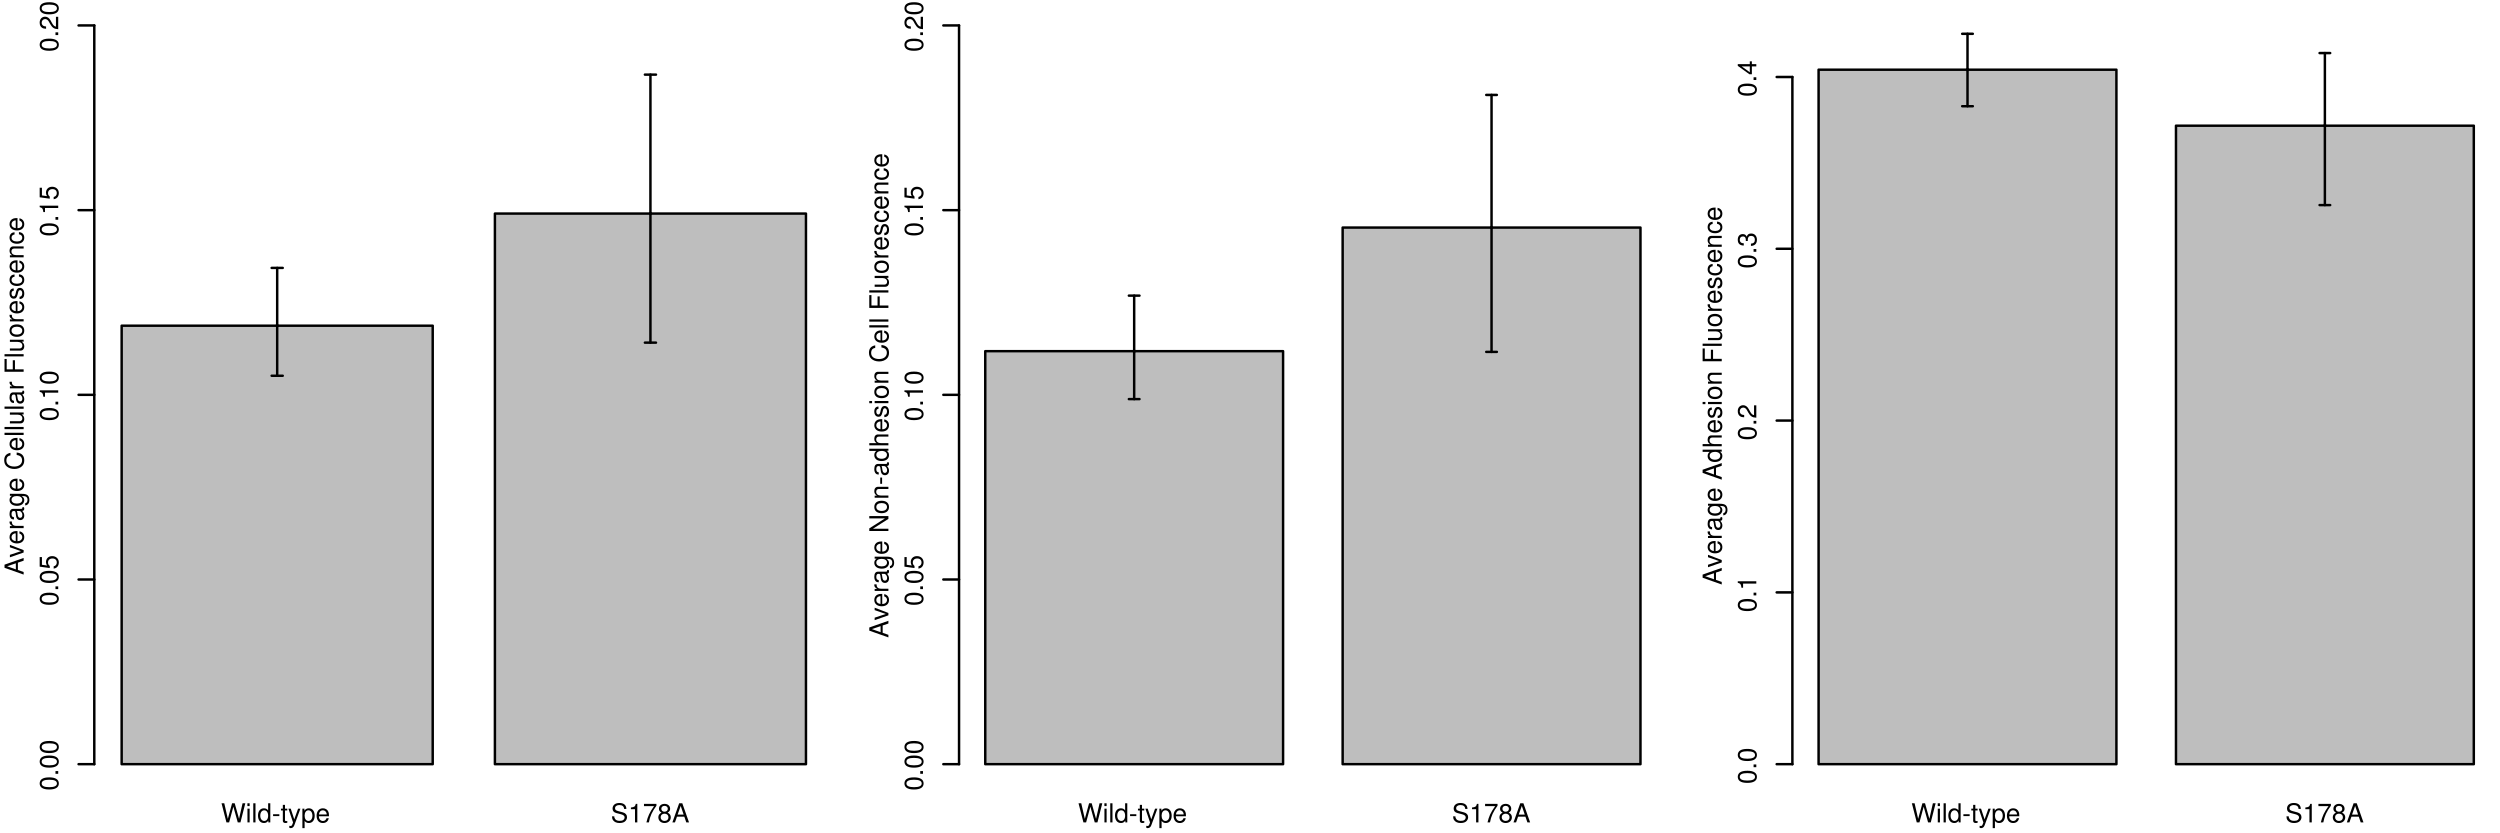 <?xml version="1.0" encoding="UTF-8"?>
<svg xmlns="http://www.w3.org/2000/svg" xmlns:xlink="http://www.w3.org/1999/xlink" width="756pt" height="252pt" viewBox="0 0 756 252" version="1.1">
<defs>
<g>
<symbol overflow="visible" id="glyph0-0">
<path style="stroke:none;" d=""/>
</symbol>
<symbol overflow="visible" id="glyph0-1">
<path style="stroke:none;" d="M 5.891 0 L 7.359 -5.781 L 6.531 -5.781 L 5.469 -1.078 L 4.156 -5.781 L 3.359 -5.781 L 2.078 -1.078 L 1 -5.781 L 0.172 -5.781 L 1.656 0 L 2.469 0 L 3.75 -4.75 L 5.078 0 L 5.891 0 Z M 5.891 0 "/>
</symbol>
<symbol overflow="visible" id="glyph0-2">
<path style="stroke:none;" d="M 1.188 -4.156 L 0.531 -4.156 L 0.531 0 L 1.188 0 L 1.188 -4.156 Z M 1.188 -5.781 L 0.516 -5.781 L 0.516 -4.938 L 1.188 -4.938 L 1.188 -5.781 Z M 1.188 -5.781 "/>
</symbol>
<symbol overflow="visible" id="glyph0-3">
<path style="stroke:none;" d="M 1.203 -5.781 L 0.531 -5.781 L 0.531 0 L 1.203 0 L 1.203 -5.781 Z M 1.203 -5.781 "/>
</symbol>
<symbol overflow="visible" id="glyph0-4">
<path style="stroke:none;" d="M 3.922 -5.781 L 3.266 -5.781 L 3.266 -3.625 C 2.984 -4.047 2.547 -4.266 1.984 -4.266 C 0.906 -4.266 0.203 -3.406 0.203 -2.078 C 0.203 -0.688 0.891 0.188 2.016 0.188 C 2.578 0.188 2.984 -0.031 3.328 -0.547 L 3.328 0 L 3.922 0 L 3.922 -5.781 Z M 2.094 -3.656 C 2.812 -3.656 3.266 -3.016 3.266 -2.031 C 3.266 -1.062 2.797 -0.438 2.109 -0.438 C 1.375 -0.438 0.891 -1.078 0.891 -2.047 C 0.891 -3.016 1.375 -3.656 2.094 -3.656 Z M 2.094 -3.656 "/>
</symbol>
<symbol overflow="visible" id="glyph0-5">
<path style="stroke:none;" d="M 2.25 -2.469 L 0.359 -2.469 L 0.359 -1.906 L 2.25 -1.906 L 2.25 -2.469 Z M 2.25 -2.469 "/>
</symbol>
<symbol overflow="visible" id="glyph0-6">
<path style="stroke:none;" d="M 2.016 -4.156 L 1.328 -4.156 L 1.328 -5.297 L 0.672 -5.297 L 0.672 -4.156 L 0.109 -4.156 L 0.109 -3.609 L 0.672 -3.609 L 0.672 -0.469 C 0.672 -0.062 0.953 0.188 1.469 0.188 C 1.625 0.188 1.797 0.172 2.016 0.125 L 2.016 -0.422 C 1.922 -0.406 1.828 -0.391 1.688 -0.391 C 1.406 -0.391 1.328 -0.469 1.328 -0.766 L 1.328 -3.609 L 2.016 -3.609 L 2.016 -4.156 Z M 2.016 -4.156 "/>
</symbol>
<symbol overflow="visible" id="glyph0-7">
<path style="stroke:none;" d="M 3.078 -4.156 L 1.922 -0.922 L 0.859 -4.156 L 0.156 -4.156 L 1.562 0.016 L 1.312 0.672 C 1.203 0.969 1.047 1.078 0.781 1.078 C 0.688 1.078 0.578 1.062 0.422 1.031 L 0.422 1.625 C 0.562 1.688 0.703 1.734 0.875 1.734 C 1.078 1.734 1.312 1.656 1.484 1.531 C 1.688 1.375 1.812 1.203 1.938 0.875 L 3.781 -4.156 L 3.078 -4.156 Z M 3.078 -4.156 "/>
</symbol>
<symbol overflow="visible" id="glyph0-8">
<path style="stroke:none;" d="M 0.422 1.734 L 1.094 1.734 L 1.094 -0.438 C 1.438 -0.016 1.828 0.188 2.375 0.188 C 3.438 0.188 4.141 -0.688 4.141 -2 C 4.141 -3.406 3.469 -4.266 2.359 -4.266 C 1.797 -4.266 1.344 -4.016 1.031 -3.531 L 1.031 -4.156 L 0.422 -4.156 L 0.422 1.734 Z M 2.25 -3.656 C 2.984 -3.656 3.453 -3.016 3.453 -2.016 C 3.453 -1.078 2.969 -0.438 2.25 -0.438 C 1.547 -0.438 1.094 -1.062 1.094 -2.047 C 1.094 -3.016 1.547 -3.656 2.25 -3.656 Z M 2.25 -3.656 "/>
</symbol>
<symbol overflow="visible" id="glyph0-9">
<path style="stroke:none;" d="M 4.062 -1.859 C 4.062 -2.484 4.016 -2.875 3.891 -3.172 C 3.625 -3.859 3 -4.266 2.219 -4.266 C 1.062 -4.266 0.312 -3.375 0.312 -2.016 C 0.312 -0.656 1.031 0.188 2.203 0.188 C 3.156 0.188 3.812 -0.359 3.984 -1.266 L 3.312 -1.266 C 3.125 -0.719 2.75 -0.422 2.219 -0.422 C 1.812 -0.422 1.453 -0.625 1.234 -0.969 C 1.062 -1.203 1.016 -1.438 1 -1.859 L 4.062 -1.859 Z M 1.016 -2.391 C 1.078 -3.156 1.547 -3.656 2.203 -3.656 C 2.859 -3.656 3.359 -3.125 3.359 -2.438 C 3.359 -2.422 3.359 -2.406 3.344 -2.391 L 1.016 -2.391 Z M 1.016 -2.391 "/>
</symbol>
<symbol overflow="visible" id="glyph0-10">
<path style="stroke:none;" d="M 4.719 -4.078 C 4.719 -5.219 3.938 -5.875 2.609 -5.875 C 1.344 -5.875 0.547 -5.219 0.547 -4.172 C 0.547 -3.469 0.922 -3.031 1.688 -2.828 L 3.125 -2.453 C 3.844 -2.25 4.188 -1.969 4.188 -1.516 C 4.188 -1.203 4.016 -0.891 3.766 -0.719 C 3.547 -0.547 3.172 -0.469 2.703 -0.469 C 2.078 -0.469 1.656 -0.625 1.375 -0.953 C 1.172 -1.203 1.062 -1.484 1.078 -1.844 L 0.375 -1.844 C 0.391 -1.312 0.484 -0.953 0.719 -0.641 C 1.109 -0.109 1.781 0.188 2.656 0.188 C 3.344 0.188 3.906 0.031 4.281 -0.266 C 4.672 -0.578 4.922 -1.078 4.922 -1.578 C 4.922 -2.297 4.469 -2.812 3.688 -3.031 L 2.234 -3.422 C 1.547 -3.609 1.297 -3.828 1.297 -4.281 C 1.297 -4.859 1.812 -5.25 2.578 -5.25 C 3.5 -5.25 4.016 -4.828 4.031 -4.078 L 4.719 -4.078 Z M 4.719 -4.078 "/>
</symbol>
<symbol overflow="visible" id="glyph0-11">
<path style="stroke:none;" d="M 2.047 -4 L 2.047 0 L 2.75 0 L 2.75 -5.609 L 2.297 -5.609 C 2.047 -4.75 1.891 -4.641 0.812 -4.5 L 0.812 -4 L 2.047 -4 Z M 2.047 -4 "/>
</symbol>
<symbol overflow="visible" id="glyph0-12">
<path style="stroke:none;" d="M 4.125 -5.609 L 0.359 -5.609 L 0.359 -4.922 L 3.406 -4.922 C 2.062 -3.016 1.516 -1.844 1.094 0 L 1.844 0 C 2.141 -1.797 2.859 -3.344 4.125 -5.031 L 4.125 -5.609 Z M 4.125 -5.609 "/>
</symbol>
<symbol overflow="visible" id="glyph0-13">
<path style="stroke:none;" d="M 3.094 -2.953 C 3.672 -3.297 3.859 -3.594 3.859 -4.125 C 3.859 -5 3.172 -5.609 2.172 -5.609 C 1.188 -5.609 0.484 -5 0.484 -4.125 C 0.484 -3.594 0.688 -3.312 1.25 -2.953 C 0.609 -2.641 0.297 -2.172 0.297 -1.562 C 0.297 -0.531 1.062 0.188 2.172 0.188 C 3.281 0.188 4.062 -0.531 4.062 -1.547 C 4.062 -2.172 3.75 -2.641 3.094 -2.953 Z M 2.172 -5 C 2.766 -5 3.156 -4.656 3.156 -4.109 C 3.156 -3.578 2.766 -3.234 2.172 -3.234 C 1.594 -3.234 1.203 -3.578 1.203 -4.109 C 1.203 -4.656 1.594 -5 2.172 -5 Z M 2.172 -2.641 C 2.875 -2.641 3.344 -2.203 3.344 -1.547 C 3.344 -0.875 2.875 -0.438 2.156 -0.438 C 1.484 -0.438 1 -0.891 1 -1.547 C 1 -2.203 1.484 -2.641 2.172 -2.641 Z M 2.172 -2.641 "/>
</symbol>
<symbol overflow="visible" id="glyph0-14">
<path style="stroke:none;" d="M 3.75 -1.734 L 4.344 0 L 5.172 0 L 3.141 -5.781 L 2.188 -5.781 L 0.141 0 L 0.922 0 L 1.531 -1.734 L 3.75 -1.734 Z M 3.547 -2.359 L 1.719 -2.359 L 2.656 -4.984 L 3.547 -2.359 Z M 3.547 -2.359 "/>
</symbol>
<symbol overflow="visible" id="glyph1-0">
<path style="stroke:none;" d=""/>
</symbol>
<symbol overflow="visible" id="glyph1-1">
<path style="stroke:none;" d="M -1.734 -3.75 L 0 -4.344 L 0 -5.172 L -5.781 -3.141 L -5.781 -2.188 L 0 -0.141 L 0 -0.922 L -1.734 -1.531 L -1.734 -3.75 Z M -2.359 -3.547 L -2.359 -1.719 L -4.984 -2.656 L -2.359 -3.547 Z M -2.359 -3.547 "/>
</symbol>
<symbol overflow="visible" id="glyph1-2">
<path style="stroke:none;" d="M 0 -2.25 L -4.156 -3.844 L -4.156 -3.109 L -0.781 -1.938 L -4.156 -0.828 L -4.156 -0.078 L 0 -1.531 L 0 -2.25 Z M 0 -2.25 "/>
</symbol>
<symbol overflow="visible" id="glyph1-3">
<path style="stroke:none;" d="M -1.859 -4.062 C -2.484 -4.062 -2.875 -4.016 -3.172 -3.891 C -3.859 -3.625 -4.266 -3 -4.266 -2.219 C -4.266 -1.062 -3.375 -0.312 -2.016 -0.312 C -0.656 -0.312 0.188 -1.031 0.188 -2.203 C 0.188 -3.156 -0.359 -3.812 -1.266 -3.984 L -1.266 -3.312 C -0.719 -3.125 -0.422 -2.75 -0.422 -2.219 C -0.422 -1.812 -0.625 -1.453 -0.969 -1.234 C -1.203 -1.062 -1.438 -1.016 -1.859 -1 L -1.859 -4.062 Z M -2.391 -1.016 C -3.156 -1.078 -3.656 -1.547 -3.656 -2.203 C -3.656 -2.859 -3.125 -3.359 -2.438 -3.359 C -2.422 -3.359 -2.406 -3.359 -2.391 -3.344 L -2.391 -1.016 Z M -2.391 -1.016 "/>
</symbol>
<symbol overflow="visible" id="glyph1-4">
<path style="stroke:none;" d="M -4.156 -0.547 L 0 -0.547 L 0 -1.219 L -2.156 -1.219 C -2.75 -1.219 -3.141 -1.359 -3.359 -1.672 C -3.516 -1.891 -3.562 -2.078 -3.578 -2.547 L -4.25 -2.547 C -4.266 -2.438 -4.266 -2.375 -4.266 -2.297 C -4.266 -1.859 -4.016 -1.531 -3.406 -1.156 L -4.156 -1.156 L -4.156 -0.547 Z M -4.156 -0.547 "/>
</symbol>
<symbol overflow="visible" id="glyph1-5">
<path style="stroke:none;" d="M -0.391 -4.234 C -0.375 -4.172 -0.375 -4.141 -0.375 -4.094 C -0.375 -3.859 -0.484 -3.734 -0.703 -3.734 L -3.141 -3.734 C -3.875 -3.734 -4.266 -3.203 -4.266 -2.172 C -4.266 -1.578 -4.094 -1.078 -3.781 -0.797 C -3.578 -0.609 -3.328 -0.531 -2.922 -0.516 L -2.922 -1.188 C -3.438 -1.234 -3.656 -1.531 -3.656 -2.156 C -3.656 -2.75 -3.438 -3.078 -3.047 -3.078 L -2.875 -3.078 C -2.594 -3.078 -2.469 -2.922 -2.406 -2.391 C -2.297 -1.453 -2.25 -1.312 -2.156 -1.062 C -1.953 -0.578 -1.578 -0.328 -1.047 -0.328 C -0.297 -0.328 0.188 -0.859 0.188 -1.688 C 0.188 -2.219 0 -2.641 -0.422 -3.109 C -0.016 -3.156 0.188 -3.359 0.188 -3.781 C 0.188 -3.922 0.172 -4.031 0.109 -4.234 L -0.391 -4.234 Z M -1.312 -3.078 C -1.078 -3.078 -0.953 -3.016 -0.766 -2.812 C -0.516 -2.547 -0.391 -2.219 -0.391 -1.844 C -0.391 -1.328 -0.641 -1.016 -1.062 -1.016 C -1.5 -1.016 -1.719 -1.312 -1.828 -2.016 C -1.922 -2.719 -1.953 -2.859 -2.047 -3.078 L -1.312 -3.078 Z M -1.312 -3.078 "/>
</symbol>
<symbol overflow="visible" id="glyph1-6">
<path style="stroke:none;" d="M -4.156 -3.266 L -3.547 -3.266 C -4.047 -2.938 -4.266 -2.531 -4.266 -2 C -4.266 -0.938 -3.344 -0.234 -2 -0.234 C -1.328 -0.234 -0.766 -0.406 -0.375 -0.75 C -0.031 -1.062 0.188 -1.5 0.188 -1.938 C 0.188 -2.469 -0.047 -2.828 -0.562 -3.203 L -0.344 -3.203 C 0.219 -3.203 0.547 -3.125 0.781 -2.969 C 1.031 -2.781 1.172 -2.453 1.172 -2.047 C 1.172 -1.75 1.094 -1.469 0.953 -1.297 C 0.828 -1.141 0.719 -1.078 0.469 -1.031 L 0.469 -0.359 C 1.266 -0.438 1.734 -1.047 1.734 -2.016 C 1.734 -2.641 1.531 -3.172 1.203 -3.438 C 0.812 -3.75 0.297 -3.875 -0.688 -3.875 L -4.156 -3.875 L -4.156 -3.266 Z M -3.656 -2.062 C -3.656 -2.781 -3.062 -3.203 -2.016 -3.203 C -1.031 -3.203 -0.422 -2.766 -0.422 -2.078 C -0.422 -1.359 -1.031 -0.922 -2.047 -0.922 C -3.047 -0.922 -3.656 -1.359 -3.656 -2.062 Z M -3.656 -2.062 "/>
</symbol>
<symbol overflow="visible" id="glyph1-7">
<path style="stroke:none;" d=""/>
</symbol>
<symbol overflow="visible" id="glyph1-8">
<path style="stroke:none;" d="M -3.984 -5.25 C -5.25 -5.016 -5.875 -4.281 -5.875 -3.016 C -5.875 -2.234 -5.625 -1.609 -5.156 -1.188 C -4.578 -0.672 -3.75 -0.375 -2.812 -0.375 C -1.875 -0.375 -1.047 -0.672 -0.484 -1.219 C -0.031 -1.656 0.188 -2.234 0.188 -2.984 C 0.188 -4.391 -0.578 -5.188 -2.109 -5.359 L -2.109 -4.609 C -1.719 -4.547 -1.438 -4.453 -1.219 -4.344 C -0.734 -4.109 -0.469 -3.609 -0.469 -3 C -0.469 -1.844 -1.391 -1.109 -2.828 -1.109 C -4.312 -1.109 -5.219 -1.812 -5.219 -2.938 C -5.219 -3.406 -5.078 -3.828 -4.859 -4.078 C -4.656 -4.281 -4.406 -4.406 -3.984 -4.484 L -3.984 -5.25 Z M -3.984 -5.25 "/>
</symbol>
<symbol overflow="visible" id="glyph1-9">
<path style="stroke:none;" d="M -5.781 -1.203 L -5.781 -0.531 L 0 -0.531 L 0 -1.203 L -5.781 -1.203 Z M -5.781 -1.203 "/>
</symbol>
<symbol overflow="visible" id="glyph1-10">
<path style="stroke:none;" d="M 0 -3.812 L -4.156 -3.812 L -4.156 -3.156 L -1.797 -3.156 C -0.953 -3.156 -0.391 -2.719 -0.391 -2.031 C -0.391 -1.5 -0.719 -1.172 -1.219 -1.172 L -4.156 -1.172 L -4.156 -0.516 L -0.953 -0.516 C -0.266 -0.516 0.188 -1.031 0.188 -1.844 C 0.188 -2.453 -0.031 -2.844 -0.578 -3.219 L 0 -3.219 L 0 -3.812 Z M 0 -3.812 "/>
</symbol>
<symbol overflow="visible" id="glyph1-11">
<path style="stroke:none;" d="M -2.625 -1.453 L -2.625 -4.203 L -3.281 -4.203 L -3.281 -1.453 L -5.125 -1.453 L -5.125 -4.594 L -5.781 -4.594 L -5.781 -0.719 L 0 -0.719 L 0 -1.453 L -2.625 -1.453 Z M -2.625 -1.453 "/>
</symbol>
<symbol overflow="visible" id="glyph1-12">
<path style="stroke:none;" d="M -4.266 -2.156 C -4.266 -0.984 -3.438 -0.281 -2.047 -0.281 C -0.656 -0.281 0.188 -0.984 0.188 -2.156 C 0.188 -3.328 -0.656 -4.047 -2.016 -4.047 C -3.453 -4.047 -4.266 -3.344 -4.266 -2.156 Z M -3.656 -2.156 C -3.656 -2.906 -3.047 -3.344 -2.016 -3.344 C -1.047 -3.344 -0.422 -2.891 -0.422 -2.156 C -0.422 -1.422 -1.031 -0.969 -2.047 -0.969 C -3.047 -0.969 -3.656 -1.422 -3.656 -2.156 Z M -3.656 -2.156 "/>
</symbol>
<symbol overflow="visible" id="glyph1-13">
<path style="stroke:none;" d="M -3 -3.469 C -3.812 -3.469 -4.266 -2.922 -4.266 -1.969 C -4.266 -1 -3.766 -0.375 -3 -0.375 C -2.359 -0.375 -2.047 -0.703 -1.812 -1.688 L -1.656 -2.312 C -1.547 -2.766 -1.375 -2.953 -1.078 -2.953 C -0.688 -2.953 -0.422 -2.562 -0.422 -1.984 C -0.422 -1.625 -0.531 -1.328 -0.703 -1.156 C -0.828 -1.047 -0.938 -1 -1.234 -0.969 L -1.234 -0.266 C -0.281 -0.297 0.188 -0.844 0.188 -1.922 C 0.188 -2.969 -0.328 -3.641 -1.141 -3.641 C -1.75 -3.641 -2.094 -3.281 -2.297 -2.469 L -2.438 -1.828 C -2.562 -1.297 -2.734 -1.062 -3.031 -1.062 C -3.422 -1.062 -3.656 -1.406 -3.656 -1.938 C -3.656 -2.469 -3.438 -2.75 -3 -2.766 L -3 -3.469 Z M -3 -3.469 "/>
</symbol>
<symbol overflow="visible" id="glyph1-14">
<path style="stroke:none;" d="M -2.75 -3.734 C -3.156 -3.703 -3.422 -3.609 -3.656 -3.453 C -4.047 -3.172 -4.266 -2.672 -4.266 -2.094 C -4.266 -0.969 -3.375 -0.25 -2 -0.25 C -0.672 -0.25 0.188 -0.953 0.188 -2.078 C 0.188 -3.078 -0.406 -3.703 -1.422 -3.781 L -1.422 -3.109 C -0.766 -3 -0.422 -2.656 -0.422 -2.094 C -0.422 -1.375 -1.016 -0.938 -2 -0.938 C -3.047 -0.938 -3.656 -1.359 -3.656 -2.078 C -3.656 -2.641 -3.328 -2.984 -2.75 -3.062 L -2.75 -3.734 Z M -2.75 -3.734 "/>
</symbol>
<symbol overflow="visible" id="glyph1-15">
<path style="stroke:none;" d="M -4.156 -0.547 L 0 -0.547 L 0 -1.219 L -2.297 -1.219 C -3.141 -1.219 -3.688 -1.656 -3.688 -2.344 C -3.688 -2.875 -3.375 -3.203 -2.875 -3.203 L 0 -3.203 L 0 -3.859 L -3.141 -3.859 C -3.828 -3.859 -4.266 -3.344 -4.266 -2.547 C -4.266 -1.922 -4.031 -1.531 -3.453 -1.172 L -4.156 -1.172 L -4.156 -0.547 Z M -4.156 -0.547 "/>
</symbol>
<symbol overflow="visible" id="glyph1-16">
<path style="stroke:none;" d="M -5.609 -2.172 C -5.609 -1.656 -5.391 -1.188 -5 -0.891 C -4.5 -0.516 -3.75 -0.344 -2.719 -0.344 C -0.828 -0.344 0.188 -0.969 0.188 -2.172 C 0.188 -3.359 -0.828 -4.016 -2.672 -4.016 C -3.766 -4.016 -4.484 -3.844 -5 -3.469 C -5.391 -3.172 -5.609 -2.703 -5.609 -2.172 Z M -5 -2.172 C -5 -2.938 -4.234 -3.297 -2.734 -3.297 C -1.141 -3.297 -0.391 -2.938 -0.391 -2.156 C -0.391 -1.422 -1.172 -1.047 -2.703 -1.047 C -4.25 -1.047 -5 -1.422 -5 -2.172 Z M -5 -2.172 "/>
</symbol>
<symbol overflow="visible" id="glyph1-17">
<path style="stroke:none;" d="M -0.828 -1.516 L -0.828 -0.688 L 0 -0.688 L 0 -1.516 L -0.828 -1.516 Z M -0.828 -1.516 "/>
</symbol>
<symbol overflow="visible" id="glyph1-18">
<path style="stroke:none;" d="M -5.609 -3.766 L -5.609 -0.875 L -2.562 -0.453 L -2.562 -1.094 C -2.953 -1.422 -3.078 -1.688 -3.078 -2.125 C -3.078 -2.875 -2.562 -3.344 -1.734 -3.344 C -0.922 -3.344 -0.438 -2.891 -0.438 -2.125 C -0.438 -1.516 -0.75 -1.141 -1.375 -0.969 L -1.375 -0.281 C -0.922 -0.375 -0.703 -0.453 -0.484 -0.625 C -0.062 -0.938 0.188 -1.5 0.188 -2.141 C 0.188 -3.266 -0.641 -4.062 -1.828 -4.062 C -2.938 -4.062 -3.703 -3.328 -3.703 -2.25 C -3.703 -1.859 -3.594 -1.531 -3.359 -1.219 L -4.922 -1.438 L -4.922 -3.766 L -5.609 -3.766 Z M -5.609 -3.766 "/>
</symbol>
<symbol overflow="visible" id="glyph1-19">
<path style="stroke:none;" d="M -4 -2.047 L 0 -2.047 L 0 -2.75 L -5.609 -2.75 L -5.609 -2.297 C -4.75 -2.047 -4.641 -1.891 -4.5 -0.812 L -4 -0.812 L -4 -2.047 Z M -4 -2.047 "/>
</symbol>
<symbol overflow="visible" id="glyph1-20">
<path style="stroke:none;" d="M -0.688 -4.016 L -0.688 -1.047 C -1.156 -1.125 -1.438 -1.375 -1.844 -2.062 L -2.281 -2.859 C -2.703 -3.641 -3.281 -4.047 -3.969 -4.047 C -4.438 -4.047 -4.875 -3.859 -5.172 -3.531 C -5.469 -3.188 -5.609 -2.781 -5.609 -2.25 C -5.609 -1.531 -5.359 -1 -4.891 -0.703 C -4.594 -0.5 -4.234 -0.406 -3.672 -0.391 L -3.672 -1.094 C -4.047 -1.109 -4.281 -1.172 -4.453 -1.266 C -4.797 -1.438 -5 -1.812 -5 -2.219 C -5 -2.859 -4.562 -3.328 -3.953 -3.328 C -3.516 -3.328 -3.125 -3.078 -2.844 -2.578 L -2.438 -1.844 C -1.766 -0.672 -1.234 -0.328 0 -0.266 L 0 -4.016 L -0.688 -4.016 Z M -0.688 -4.016 "/>
</symbol>
<symbol overflow="visible" id="glyph1-21">
<path style="stroke:none;" d="M -5.781 -5.125 L -5.781 -4.422 L -1.047 -4.422 L -5.781 -1.406 L -5.781 -0.609 L 0 -0.609 L 0 -1.297 L -4.688 -1.297 L 0 -4.281 L 0 -5.125 L -5.781 -5.125 Z M -5.781 -5.125 "/>
</symbol>
<symbol overflow="visible" id="glyph1-22">
<path style="stroke:none;" d="M -2.469 -2.25 L -2.469 -0.359 L -1.906 -0.359 L -1.906 -2.25 L -2.469 -2.25 Z M -2.469 -2.25 "/>
</symbol>
<symbol overflow="visible" id="glyph1-23">
<path style="stroke:none;" d="M -5.781 -3.922 L -5.781 -3.266 L -3.625 -3.266 C -4.047 -2.984 -4.266 -2.547 -4.266 -1.984 C -4.266 -0.906 -3.406 -0.203 -2.078 -0.203 C -0.688 -0.203 0.188 -0.891 0.188 -2.016 C 0.188 -2.578 -0.031 -2.984 -0.547 -3.328 L 0 -3.328 L 0 -3.922 L -5.781 -3.922 Z M -3.656 -2.094 C -3.656 -2.812 -3.016 -3.266 -2.031 -3.266 C -1.062 -3.266 -0.438 -2.797 -0.438 -2.109 C -0.438 -1.375 -1.078 -0.891 -2.047 -0.891 C -3.016 -0.891 -3.656 -1.375 -3.656 -2.094 Z M -3.656 -2.094 "/>
</symbol>
<symbol overflow="visible" id="glyph1-24">
<path style="stroke:none;" d="M -5.781 -0.547 L 0 -0.547 L 0 -1.219 L -2.297 -1.219 C -3.141 -1.219 -3.688 -1.656 -3.688 -2.344 C -3.688 -2.547 -3.625 -2.766 -3.5 -2.922 C -3.359 -3.109 -3.172 -3.188 -2.875 -3.188 L 0 -3.188 L 0 -3.844 L -3.141 -3.844 C -3.828 -3.844 -4.266 -3.344 -4.266 -2.547 C -4.266 -1.953 -4.094 -1.594 -3.578 -1.219 L -5.781 -1.219 L -5.781 -0.547 Z M -5.781 -0.547 "/>
</symbol>
<symbol overflow="visible" id="glyph1-25">
<path style="stroke:none;" d="M -4.156 -1.188 L -4.156 -0.531 L 0 -0.531 L 0 -1.188 L -4.156 -1.188 Z M -5.781 -1.188 L -5.781 -0.516 L -4.938 -0.516 L -4.938 -1.188 L -5.781 -1.188 Z M -5.781 -1.188 "/>
</symbol>
<symbol overflow="visible" id="glyph1-26">
<path style="stroke:none;" d="M -2.578 -1.75 L -2.578 -1.844 L -2.578 -2.125 C -2.578 -2.906 -2.234 -3.297 -1.562 -3.297 C -0.859 -3.297 -0.438 -2.859 -0.438 -2.125 C -0.438 -1.375 -0.812 -1 -1.625 -0.953 L -1.625 -0.25 C -1.188 -0.281 -0.891 -0.359 -0.641 -0.5 C -0.094 -0.781 0.188 -1.344 0.188 -2.109 C 0.188 -3.266 -0.5 -4.016 -1.562 -4.016 C -2.281 -4.016 -2.672 -3.734 -2.906 -3.062 C -3.109 -3.578 -3.516 -3.844 -4.078 -3.844 C -5.031 -3.844 -5.609 -3.203 -5.609 -2.125 C -5.609 -1 -5 -0.391 -3.797 -0.375 L -3.797 -1.062 C -4.141 -1.078 -4.328 -1.109 -4.5 -1.203 C -4.812 -1.359 -5 -1.703 -5 -2.141 C -5 -2.75 -4.641 -3.125 -4.047 -3.125 C -3.656 -3.125 -3.422 -2.984 -3.281 -2.672 C -3.203 -2.484 -3.172 -2.234 -3.172 -1.75 L -2.578 -1.75 Z M -2.578 -1.75 "/>
</symbol>
<symbol overflow="visible" id="glyph1-27">
<path style="stroke:none;" d="M -1.344 -2.594 L 0 -2.594 L 0 -3.281 L -1.344 -3.281 L -1.344 -4.125 L -1.969 -4.125 L -1.969 -3.281 L -5.609 -3.281 L -5.609 -2.766 L -2.078 -0.219 L -1.344 -0.219 L -1.344 -2.594 Z M -1.969 -2.594 L -1.969 -0.828 L -4.422 -2.594 L -1.969 -2.594 Z M -1.969 -2.594 "/>
</symbol>
</g>
<clipPath id="clip1">
  <path d="M 0 0 L 253 0 L 253 253 L 0 253 Z M 0 0 "/>
</clipPath>
<clipPath id="clip2">
  <path d="M 0 0 L 757 0 L 757 253 L 0 253 Z M 0 0 "/>
</clipPath>
<clipPath id="clip3">
  <path d="M 0 0 L 253 0 L 253 253 L 0 253 Z M 0 0 "/>
</clipPath>
<clipPath id="clip4">
  <path d="M 0 0 L 757 0 L 757 253 L 0 253 Z M 0 0 "/>
</clipPath>
<clipPath id="clip5">
  <path d="M 28.512 7.699 L 253 7.699 L 253 232.094 L 28.512 232.094 Z M 28.512 7.699 "/>
</clipPath>
<clipPath id="clip6">
  <path d="M 252 0 L 505 0 L 505 253 L 252 253 Z M 252 0 "/>
</clipPath>
<clipPath id="clip7">
  <path d="M 0 0 L 757 0 L 757 253 L 0 253 Z M 0 0 "/>
</clipPath>
<clipPath id="clip8">
  <path d="M 252 0 L 505 0 L 505 253 L 252 253 Z M 252 0 "/>
</clipPath>
<clipPath id="clip9">
  <path d="M 0 0 L 757 0 L 757 253 L 0 253 Z M 0 0 "/>
</clipPath>
<clipPath id="clip10">
  <path d="M 290.016 7.699 L 505 7.699 L 505 232.094 L 290.016 232.094 Z M 290.016 7.699 "/>
</clipPath>
<clipPath id="clip11">
  <path d="M 504 0 L 757 0 L 757 253 L 504 253 Z M 504 0 "/>
</clipPath>
<clipPath id="clip12">
  <path d="M 0 0 L 757 0 L 757 253 L 0 253 Z M 0 0 "/>
</clipPath>
<clipPath id="clip13">
  <path d="M 504 0 L 757 0 L 757 253 L 504 253 Z M 504 0 "/>
</clipPath>
<clipPath id="clip14">
  <path d="M 0 0 L 757 0 L 757 253 L 0 253 Z M 0 0 "/>
</clipPath>
<clipPath id="clip15">
  <path d="M 542.016 7.699 L 757 7.699 L 757 232.094 L 542.016 232.094 Z M 542.016 7.699 "/>
</clipPath>
</defs>
<g id="surface0">
<rect x="0" y="0" width="756" height="252" style="fill:rgb(100%,100%,100%);fill-opacity:1;stroke:none;"/>
<g clip-path="url(#clip1)" clip-rule="nonzero">
<path style="fill-rule:nonzero;fill:rgb(74.51%,74.51%,74.51%);fill-opacity:1;stroke-width:0.75;stroke-linecap:round;stroke-linejoin:round;stroke:rgb(0%,0%,0%);stroke-opacity:1;stroke-miterlimit:10;" d="M 36.789 231.09 L 130.852 231.09 L 130.852 98.492 L 36.789 98.492 Z M 36.789 231.09 "/>
<path style="fill-rule:nonzero;fill:rgb(74.51%,74.51%,74.51%);fill-opacity:1;stroke-width:0.75;stroke-linecap:round;stroke-linejoin:round;stroke:rgb(0%,0%,0%);stroke-opacity:1;stroke-miterlimit:10;" d="M 149.66 231.09 L 243.723 231.09 L 243.723 64.59 L 149.66 64.59 Z M 149.66 231.09 "/>
</g>
<g clip-path="url(#clip2)" clip-rule="nonzero">
<g style="fill:rgb(0%,0%,0%);fill-opacity:1;">
  <use xlink:href="#glyph0-1" x="66.82" y="248.695"/>
  <use xlink:href="#glyph0-2" x="74.299" y="248.695"/>
  <use xlink:href="#glyph0-3" x="76.058" y="248.695"/>
  <use xlink:href="#glyph0-4" x="77.816" y="248.695"/>
  <use xlink:href="#glyph0-5" x="82.221" y="248.695"/>
  <use xlink:href="#glyph0-6" x="84.858" y="248.695"/>
  <use xlink:href="#glyph0-7" x="87.061" y="248.695"/>
  <use xlink:href="#glyph0-8" x="91.021" y="248.695"/>
  <use xlink:href="#glyph0-9" x="95.426" y="248.695"/>
</g>
<g style="fill:rgb(0%,0%,0%);fill-opacity:1;">
  <use xlink:href="#glyph0-10" x="184.691" y="248.695"/>
  <use xlink:href="#glyph0-11" x="189.976" y="248.695"/>
  <use xlink:href="#glyph0-12" x="194.38" y="248.695"/>
  <use xlink:href="#glyph0-13" x="198.784" y="248.695"/>
  <use xlink:href="#glyph0-14" x="203.188" y="248.695"/>
</g>
</g>
<g clip-path="url(#clip3)" clip-rule="nonzero">
<g style="fill:rgb(0%,0%,0%);fill-opacity:1;">
  <use xlink:href="#glyph1-1" x="7.148" y="173.895"/>
  <use xlink:href="#glyph1-2" x="7.148" y="168.61"/>
  <use xlink:href="#glyph1-3" x="7.148" y="164.649"/>
  <use xlink:href="#glyph1-4" x="7.148" y="160.245"/>
  <use xlink:href="#glyph1-5" x="7.148" y="157.607"/>
  <use xlink:href="#glyph1-6" x="7.148" y="153.203"/>
  <use xlink:href="#glyph1-3" x="7.148" y="148.799"/>
  <use xlink:href="#glyph1-7" x="7.148" y="144.395"/>
  <use xlink:href="#glyph1-8" x="7.148" y="142.192"/>
  <use xlink:href="#glyph1-3" x="7.148" y="136.473"/>
  <use xlink:href="#glyph1-9" x="7.148" y="132.068"/>
  <use xlink:href="#glyph1-9" x="7.148" y="130.31"/>
  <use xlink:href="#glyph1-10" x="7.148" y="128.551"/>
  <use xlink:href="#glyph1-9" x="7.148" y="124.146"/>
  <use xlink:href="#glyph1-5" x="7.148" y="122.388"/>
  <use xlink:href="#glyph1-4" x="7.148" y="117.983"/>
  <use xlink:href="#glyph1-7" x="7.148" y="115.346"/>
  <use xlink:href="#glyph1-11" x="7.148" y="113.144"/>
  <use xlink:href="#glyph1-9" x="7.148" y="108.304"/>
  <use xlink:href="#glyph1-10" x="7.148" y="106.545"/>
  <use xlink:href="#glyph1-12" x="7.148" y="102.141"/>
  <use xlink:href="#glyph1-4" x="7.148" y="97.736"/>
  <use xlink:href="#glyph1-3" x="7.148" y="95.099"/>
  <use xlink:href="#glyph1-13" x="7.148" y="90.694"/>
  <use xlink:href="#glyph1-14" x="7.148" y="86.733"/>
  <use xlink:href="#glyph1-3" x="7.148" y="82.772"/>
  <use xlink:href="#glyph1-15" x="7.148" y="78.368"/>
  <use xlink:href="#glyph1-14" x="7.148" y="73.964"/>
  <use xlink:href="#glyph1-3" x="7.148" y="70.003"/>
</g>
</g>
<g clip-path="url(#clip4)" clip-rule="nonzero">
<path style="fill:none;stroke-width:0.75;stroke-linecap:round;stroke-linejoin:round;stroke:rgb(0%,0%,0%);stroke-opacity:1;stroke-miterlimit:10;" d="M 28.512 231.09 L 28.512 7.699 "/>
<path style="fill:none;stroke-width:0.75;stroke-linecap:round;stroke-linejoin:round;stroke:rgb(0%,0%,0%);stroke-opacity:1;stroke-miterlimit:10;" d="M 28.512 231.09 L 23.762 231.09 "/>
<path style="fill:none;stroke-width:0.75;stroke-linecap:round;stroke-linejoin:round;stroke:rgb(0%,0%,0%);stroke-opacity:1;stroke-miterlimit:10;" d="M 28.512 175.242 L 23.762 175.242 "/>
<path style="fill:none;stroke-width:0.75;stroke-linecap:round;stroke-linejoin:round;stroke:rgb(0%,0%,0%);stroke-opacity:1;stroke-miterlimit:10;" d="M 28.512 119.395 L 23.762 119.395 "/>
<path style="fill:none;stroke-width:0.75;stroke-linecap:round;stroke-linejoin:round;stroke:rgb(0%,0%,0%);stroke-opacity:1;stroke-miterlimit:10;" d="M 28.512 63.547 L 23.762 63.547 "/>
<path style="fill:none;stroke-width:0.75;stroke-linecap:round;stroke-linejoin:round;stroke:rgb(0%,0%,0%);stroke-opacity:1;stroke-miterlimit:10;" d="M 28.512 7.699 L 23.762 7.699 "/>
<g style="fill:rgb(0%,0%,0%);fill-opacity:1;">
  <use xlink:href="#glyph1-16" x="17.605" y="239.09"/>
  <use xlink:href="#glyph1-17" x="17.605" y="234.686"/>
  <use xlink:href="#glyph1-16" x="17.605" y="232.483"/>
  <use xlink:href="#glyph1-16" x="17.605" y="228.079"/>
</g>
<g style="fill:rgb(0%,0%,0%);fill-opacity:1;">
  <use xlink:href="#glyph1-16" x="17.605" y="183.242"/>
  <use xlink:href="#glyph1-17" x="17.605" y="178.838"/>
  <use xlink:href="#glyph1-16" x="17.605" y="176.636"/>
  <use xlink:href="#glyph1-18" x="17.605" y="172.231"/>
</g>
<g style="fill:rgb(0%,0%,0%);fill-opacity:1;">
  <use xlink:href="#glyph1-16" x="17.605" y="127.395"/>
  <use xlink:href="#glyph1-17" x="17.605" y="122.99"/>
  <use xlink:href="#glyph1-19" x="17.605" y="120.788"/>
  <use xlink:href="#glyph1-16" x="17.605" y="116.384"/>
</g>
<g style="fill:rgb(0%,0%,0%);fill-opacity:1;">
  <use xlink:href="#glyph1-16" x="17.605" y="71.547"/>
  <use xlink:href="#glyph1-17" x="17.605" y="67.143"/>
  <use xlink:href="#glyph1-19" x="17.605" y="64.94"/>
  <use xlink:href="#glyph1-18" x="17.605" y="60.536"/>
</g>
<g style="fill:rgb(0%,0%,0%);fill-opacity:1;">
  <use xlink:href="#glyph1-16" x="17.605" y="15.699"/>
  <use xlink:href="#glyph1-17" x="17.605" y="11.295"/>
  <use xlink:href="#glyph1-20" x="17.605" y="9.093"/>
  <use xlink:href="#glyph1-16" x="17.605" y="4.688"/>
</g>
</g>
<g clip-path="url(#clip5)" clip-rule="nonzero">
<path style=" stroke:none;fill-rule:nonzero;fill:rgb(0%,0%,0%);fill-opacity:1;" d="M 84.32 98.492 C 84.32 99.16 83.32 99.16 83.32 98.492 C 83.32 97.828 84.32 97.828 84.32 98.492 "/>
<path style=" stroke:none;fill-rule:nonzero;fill:rgb(0%,0%,0%);fill-opacity:1;" d="M 197.191 64.59 C 197.191 65.258 196.191 65.258 196.191 64.59 C 196.191 63.926 197.191 63.926 197.191 64.59 "/>
<path style="fill:none;stroke-width:0.75;stroke-linecap:round;stroke-linejoin:round;stroke:rgb(0%,0%,0%);stroke-opacity:1;stroke-miterlimit:10;" d="M 83.82 113.625 L 83.82 81.02 "/>
<path style="fill:none;stroke-width:0.75;stroke-linecap:round;stroke-linejoin:round;stroke:rgb(0%,0%,0%);stroke-opacity:1;stroke-miterlimit:10;" d="M 196.691 103.617 L 196.691 22.566 "/>
<path style="fill:none;stroke-width:0.75;stroke-linecap:round;stroke-linejoin:round;stroke:rgb(0%,0%,0%);stroke-opacity:1;stroke-miterlimit:10;" d="M 82.145 113.625 L 85.496 113.625 "/>
<path style="fill:none;stroke-width:0.75;stroke-linecap:round;stroke-linejoin:round;stroke:rgb(0%,0%,0%);stroke-opacity:1;stroke-miterlimit:10;" d="M 195.016 103.617 L 198.367 103.617 "/>
<path style="fill:none;stroke-width:0.75;stroke-linecap:round;stroke-linejoin:round;stroke:rgb(0%,0%,0%);stroke-opacity:1;stroke-miterlimit:10;" d="M 82.145 81.02 L 85.496 81.02 "/>
<path style="fill:none;stroke-width:0.75;stroke-linecap:round;stroke-linejoin:round;stroke:rgb(0%,0%,0%);stroke-opacity:1;stroke-miterlimit:10;" d="M 195.016 22.566 L 198.367 22.566 "/>
</g>
<g clip-path="url(#clip6)" clip-rule="nonzero">
<path style="fill-rule:nonzero;fill:rgb(74.51%,74.51%,74.51%);fill-opacity:1;stroke-width:0.75;stroke-linecap:round;stroke-linejoin:round;stroke:rgb(0%,0%,0%);stroke-opacity:1;stroke-miterlimit:10;" d="M 297.941 231.09 L 388.004 231.09 L 388.004 106.195 L 297.941 106.195 Z M 297.941 231.09 "/>
<path style="fill-rule:nonzero;fill:rgb(74.51%,74.51%,74.51%);fill-opacity:1;stroke-width:0.75;stroke-linecap:round;stroke-linejoin:round;stroke:rgb(0%,0%,0%);stroke-opacity:1;stroke-miterlimit:10;" d="M 406.016 231.09 L 496.078 231.09 L 496.078 68.812 L 406.016 68.812 Z M 406.016 231.09 "/>
</g>
<g clip-path="url(#clip7)" clip-rule="nonzero">
<g style="fill:rgb(0%,0%,0%);fill-opacity:1;">
  <use xlink:href="#glyph0-1" x="325.973" y="248.695"/>
  <use xlink:href="#glyph0-2" x="333.451" y="248.695"/>
  <use xlink:href="#glyph0-3" x="335.21" y="248.695"/>
  <use xlink:href="#glyph0-4" x="336.969" y="248.695"/>
  <use xlink:href="#glyph0-5" x="341.373" y="248.695"/>
  <use xlink:href="#glyph0-6" x="344.011" y="248.695"/>
  <use xlink:href="#glyph0-7" x="346.213" y="248.695"/>
  <use xlink:href="#glyph0-8" x="350.174" y="248.695"/>
  <use xlink:href="#glyph0-9" x="354.578" y="248.695"/>
</g>
<g style="fill:rgb(0%,0%,0%);fill-opacity:1;">
  <use xlink:href="#glyph0-10" x="439.043" y="248.695"/>
  <use xlink:href="#glyph0-11" x="444.327" y="248.695"/>
  <use xlink:href="#glyph0-12" x="448.731" y="248.695"/>
  <use xlink:href="#glyph0-13" x="453.136" y="248.695"/>
  <use xlink:href="#glyph0-14" x="457.54" y="248.695"/>
</g>
</g>
<g clip-path="url(#clip8)" clip-rule="nonzero">
<g style="fill:rgb(0%,0%,0%);fill-opacity:1;">
  <use xlink:href="#glyph1-1" x="268.652" y="192.895"/>
  <use xlink:href="#glyph1-2" x="268.652" y="187.61"/>
  <use xlink:href="#glyph1-3" x="268.652" y="183.649"/>
  <use xlink:href="#glyph1-4" x="268.652" y="179.245"/>
  <use xlink:href="#glyph1-5" x="268.652" y="176.607"/>
  <use xlink:href="#glyph1-6" x="268.652" y="172.203"/>
  <use xlink:href="#glyph1-3" x="268.652" y="167.799"/>
  <use xlink:href="#glyph1-7" x="268.652" y="163.395"/>
  <use xlink:href="#glyph1-21" x="268.652" y="161.192"/>
  <use xlink:href="#glyph1-12" x="268.652" y="155.473"/>
  <use xlink:href="#glyph1-15" x="268.652" y="151.068"/>
  <use xlink:href="#glyph1-22" x="268.652" y="146.664"/>
  <use xlink:href="#glyph1-5" x="268.652" y="144.026"/>
  <use xlink:href="#glyph1-23" x="268.652" y="139.622"/>
  <use xlink:href="#glyph1-24" x="268.652" y="135.218"/>
  <use xlink:href="#glyph1-3" x="268.652" y="130.813"/>
  <use xlink:href="#glyph1-13" x="268.652" y="126.409"/>
  <use xlink:href="#glyph1-25" x="268.652" y="122.448"/>
  <use xlink:href="#glyph1-12" x="268.652" y="120.689"/>
  <use xlink:href="#glyph1-15" x="268.652" y="116.285"/>
  <use xlink:href="#glyph1-7" x="268.652" y="111.881"/>
  <use xlink:href="#glyph1-8" x="268.652" y="109.679"/>
  <use xlink:href="#glyph1-3" x="268.652" y="103.959"/>
  <use xlink:href="#glyph1-9" x="268.652" y="99.555"/>
  <use xlink:href="#glyph1-9" x="268.652" y="97.796"/>
  <use xlink:href="#glyph1-7" x="268.652" y="96.037"/>
  <use xlink:href="#glyph1-11" x="268.652" y="93.835"/>
  <use xlink:href="#glyph1-9" x="268.652" y="88.995"/>
  <use xlink:href="#glyph1-10" x="268.652" y="87.236"/>
  <use xlink:href="#glyph1-12" x="268.652" y="82.832"/>
  <use xlink:href="#glyph1-4" x="268.652" y="78.428"/>
  <use xlink:href="#glyph1-3" x="268.652" y="75.79"/>
  <use xlink:href="#glyph1-13" x="268.652" y="71.386"/>
  <use xlink:href="#glyph1-14" x="268.652" y="67.425"/>
  <use xlink:href="#glyph1-3" x="268.652" y="63.464"/>
  <use xlink:href="#glyph1-15" x="268.652" y="59.06"/>
  <use xlink:href="#glyph1-14" x="268.652" y="54.655"/>
  <use xlink:href="#glyph1-3" x="268.652" y="50.694"/>
</g>
</g>
<g clip-path="url(#clip9)" clip-rule="nonzero">
<path style="fill:none;stroke-width:0.75;stroke-linecap:round;stroke-linejoin:round;stroke:rgb(0%,0%,0%);stroke-opacity:1;stroke-miterlimit:10;" d="M 290.016 231.09 L 290.016 7.699 "/>
<path style="fill:none;stroke-width:0.75;stroke-linecap:round;stroke-linejoin:round;stroke:rgb(0%,0%,0%);stroke-opacity:1;stroke-miterlimit:10;" d="M 290.016 231.09 L 285.266 231.09 "/>
<path style="fill:none;stroke-width:0.75;stroke-linecap:round;stroke-linejoin:round;stroke:rgb(0%,0%,0%);stroke-opacity:1;stroke-miterlimit:10;" d="M 290.016 175.242 L 285.266 175.242 "/>
<path style="fill:none;stroke-width:0.75;stroke-linecap:round;stroke-linejoin:round;stroke:rgb(0%,0%,0%);stroke-opacity:1;stroke-miterlimit:10;" d="M 290.016 119.395 L 285.266 119.395 "/>
<path style="fill:none;stroke-width:0.75;stroke-linecap:round;stroke-linejoin:round;stroke:rgb(0%,0%,0%);stroke-opacity:1;stroke-miterlimit:10;" d="M 290.016 63.547 L 285.266 63.547 "/>
<path style="fill:none;stroke-width:0.75;stroke-linecap:round;stroke-linejoin:round;stroke:rgb(0%,0%,0%);stroke-opacity:1;stroke-miterlimit:10;" d="M 290.016 7.699 L 285.266 7.699 "/>
<g style="fill:rgb(0%,0%,0%);fill-opacity:1;">
  <use xlink:href="#glyph1-16" x="279.109" y="239.09"/>
  <use xlink:href="#glyph1-17" x="279.109" y="234.686"/>
  <use xlink:href="#glyph1-16" x="279.109" y="232.483"/>
  <use xlink:href="#glyph1-16" x="279.109" y="228.079"/>
</g>
<g style="fill:rgb(0%,0%,0%);fill-opacity:1;">
  <use xlink:href="#glyph1-16" x="279.109" y="183.242"/>
  <use xlink:href="#glyph1-17" x="279.109" y="178.838"/>
  <use xlink:href="#glyph1-16" x="279.109" y="176.636"/>
  <use xlink:href="#glyph1-18" x="279.109" y="172.231"/>
</g>
<g style="fill:rgb(0%,0%,0%);fill-opacity:1;">
  <use xlink:href="#glyph1-16" x="279.109" y="127.395"/>
  <use xlink:href="#glyph1-17" x="279.109" y="122.99"/>
  <use xlink:href="#glyph1-19" x="279.109" y="120.788"/>
  <use xlink:href="#glyph1-16" x="279.109" y="116.384"/>
</g>
<g style="fill:rgb(0%,0%,0%);fill-opacity:1;">
  <use xlink:href="#glyph1-16" x="279.109" y="71.547"/>
  <use xlink:href="#glyph1-17" x="279.109" y="67.143"/>
  <use xlink:href="#glyph1-19" x="279.109" y="64.94"/>
  <use xlink:href="#glyph1-18" x="279.109" y="60.536"/>
</g>
<g style="fill:rgb(0%,0%,0%);fill-opacity:1;">
  <use xlink:href="#glyph1-16" x="279.109" y="15.699"/>
  <use xlink:href="#glyph1-17" x="279.109" y="11.295"/>
  <use xlink:href="#glyph1-20" x="279.109" y="9.093"/>
  <use xlink:href="#glyph1-16" x="279.109" y="4.688"/>
</g>
</g>
<g clip-path="url(#clip10)" clip-rule="nonzero">
<path style=" stroke:none;fill-rule:nonzero;fill:rgb(0%,0%,0%);fill-opacity:1;" d="M 343.473 106.199 C 343.473 106.863 342.473 106.863 342.473 106.199 C 342.473 105.531 343.473 105.531 343.473 106.199 "/>
<path style=" stroke:none;fill-rule:nonzero;fill:rgb(0%,0%,0%);fill-opacity:1;" d="M 451.543 68.812 C 451.543 69.48 450.543 69.48 450.543 68.812 C 450.543 68.145 451.543 68.145 451.543 68.812 "/>
<path style="fill:none;stroke-width:0.75;stroke-linecap:round;stroke-linejoin:round;stroke:rgb(0%,0%,0%);stroke-opacity:1;stroke-miterlimit:10;" d="M 342.973 120.688 L 342.973 89.398 "/>
<path style="fill:none;stroke-width:0.75;stroke-linecap:round;stroke-linejoin:round;stroke:rgb(0%,0%,0%);stroke-opacity:1;stroke-miterlimit:10;" d="M 451.043 106.41 L 451.043 28.707 "/>
<path style="fill:none;stroke-width:0.75;stroke-linecap:round;stroke-linejoin:round;stroke:rgb(0%,0%,0%);stroke-opacity:1;stroke-miterlimit:10;" d="M 341.367 120.688 L 344.578 120.688 "/>
<path style="fill:none;stroke-width:0.75;stroke-linecap:round;stroke-linejoin:round;stroke:rgb(0%,0%,0%);stroke-opacity:1;stroke-miterlimit:10;" d="M 449.441 106.41 L 452.648 106.41 "/>
<path style="fill:none;stroke-width:0.75;stroke-linecap:round;stroke-linejoin:round;stroke:rgb(0%,0%,0%);stroke-opacity:1;stroke-miterlimit:10;" d="M 341.367 89.398 L 344.578 89.398 "/>
<path style="fill:none;stroke-width:0.75;stroke-linecap:round;stroke-linejoin:round;stroke:rgb(0%,0%,0%);stroke-opacity:1;stroke-miterlimit:10;" d="M 449.441 28.707 L 452.648 28.707 "/>
</g>
<g clip-path="url(#clip11)" clip-rule="nonzero">
<path style="fill-rule:nonzero;fill:rgb(74.51%,74.51%,74.51%);fill-opacity:1;stroke-width:0.75;stroke-linecap:round;stroke-linejoin:round;stroke:rgb(0%,0%,0%);stroke-opacity:1;stroke-miterlimit:10;" d="M 549.941 231.09 L 640.004 231.09 L 640.004 21.07 L 549.941 21.07 Z M 549.941 231.09 "/>
<path style="fill-rule:nonzero;fill:rgb(74.51%,74.51%,74.51%);fill-opacity:1;stroke-width:0.75;stroke-linecap:round;stroke-linejoin:round;stroke:rgb(0%,0%,0%);stroke-opacity:1;stroke-miterlimit:10;" d="M 658.016 231.09 L 748.078 231.09 L 748.078 38.008 L 658.016 38.008 Z M 658.016 231.09 "/>
</g>
<g clip-path="url(#clip12)" clip-rule="nonzero">
<g style="fill:rgb(0%,0%,0%);fill-opacity:1;">
  <use xlink:href="#glyph0-1" x="577.973" y="248.695"/>
  <use xlink:href="#glyph0-2" x="585.451" y="248.695"/>
  <use xlink:href="#glyph0-3" x="587.21" y="248.695"/>
  <use xlink:href="#glyph0-4" x="588.969" y="248.695"/>
  <use xlink:href="#glyph0-5" x="593.373" y="248.695"/>
  <use xlink:href="#glyph0-6" x="596.011" y="248.695"/>
  <use xlink:href="#glyph0-7" x="598.213" y="248.695"/>
  <use xlink:href="#glyph0-8" x="602.174" y="248.695"/>
  <use xlink:href="#glyph0-9" x="606.578" y="248.695"/>
</g>
<g style="fill:rgb(0%,0%,0%);fill-opacity:1;">
  <use xlink:href="#glyph0-10" x="691.043" y="248.695"/>
  <use xlink:href="#glyph0-11" x="696.327" y="248.695"/>
  <use xlink:href="#glyph0-12" x="700.731" y="248.695"/>
  <use xlink:href="#glyph0-13" x="705.136" y="248.695"/>
  <use xlink:href="#glyph0-14" x="709.54" y="248.695"/>
</g>
</g>
<g clip-path="url(#clip13)" clip-rule="nonzero">
<g style="fill:rgb(0%,0%,0%);fill-opacity:1;">
  <use xlink:href="#glyph1-1" x="520.652" y="176.895"/>
  <use xlink:href="#glyph1-2" x="520.652" y="171.61"/>
  <use xlink:href="#glyph1-3" x="520.652" y="167.649"/>
  <use xlink:href="#glyph1-4" x="520.652" y="163.245"/>
  <use xlink:href="#glyph1-5" x="520.652" y="160.607"/>
  <use xlink:href="#glyph1-6" x="520.652" y="156.203"/>
  <use xlink:href="#glyph1-3" x="520.652" y="151.799"/>
  <use xlink:href="#glyph1-7" x="520.652" y="147.395"/>
  <use xlink:href="#glyph1-1" x="520.652" y="145.192"/>
  <use xlink:href="#glyph1-23" x="520.652" y="139.908"/>
  <use xlink:href="#glyph1-24" x="520.652" y="135.504"/>
  <use xlink:href="#glyph1-3" x="520.652" y="131.1"/>
  <use xlink:href="#glyph1-13" x="520.652" y="126.695"/>
  <use xlink:href="#glyph1-25" x="520.652" y="122.734"/>
  <use xlink:href="#glyph1-12" x="520.652" y="120.976"/>
  <use xlink:href="#glyph1-15" x="520.652" y="116.571"/>
  <use xlink:href="#glyph1-7" x="520.652" y="112.167"/>
  <use xlink:href="#glyph1-11" x="520.652" y="109.965"/>
  <use xlink:href="#glyph1-9" x="520.652" y="105.125"/>
  <use xlink:href="#glyph1-10" x="520.652" y="103.366"/>
  <use xlink:href="#glyph1-12" x="520.652" y="98.962"/>
  <use xlink:href="#glyph1-4" x="520.652" y="94.558"/>
  <use xlink:href="#glyph1-3" x="520.652" y="91.92"/>
  <use xlink:href="#glyph1-13" x="520.652" y="87.516"/>
  <use xlink:href="#glyph1-14" x="520.652" y="83.555"/>
  <use xlink:href="#glyph1-3" x="520.652" y="79.594"/>
  <use xlink:href="#glyph1-15" x="520.652" y="75.189"/>
  <use xlink:href="#glyph1-14" x="520.652" y="70.785"/>
  <use xlink:href="#glyph1-3" x="520.652" y="66.824"/>
</g>
</g>
<g clip-path="url(#clip14)" clip-rule="nonzero">
<path style="fill:none;stroke-width:0.75;stroke-linecap:round;stroke-linejoin:round;stroke:rgb(0%,0%,0%);stroke-opacity:1;stroke-miterlimit:10;" d="M 542.016 231.09 L 542.016 23.285 "/>
<path style="fill:none;stroke-width:0.75;stroke-linecap:round;stroke-linejoin:round;stroke:rgb(0%,0%,0%);stroke-opacity:1;stroke-miterlimit:10;" d="M 542.016 231.09 L 537.266 231.09 "/>
<path style="fill:none;stroke-width:0.75;stroke-linecap:round;stroke-linejoin:round;stroke:rgb(0%,0%,0%);stroke-opacity:1;stroke-miterlimit:10;" d="M 542.016 179.141 L 537.266 179.141 "/>
<path style="fill:none;stroke-width:0.75;stroke-linecap:round;stroke-linejoin:round;stroke:rgb(0%,0%,0%);stroke-opacity:1;stroke-miterlimit:10;" d="M 542.016 127.188 L 537.266 127.188 "/>
<path style="fill:none;stroke-width:0.75;stroke-linecap:round;stroke-linejoin:round;stroke:rgb(0%,0%,0%);stroke-opacity:1;stroke-miterlimit:10;" d="M 542.016 75.234 L 537.266 75.234 "/>
<path style="fill:none;stroke-width:0.75;stroke-linecap:round;stroke-linejoin:round;stroke:rgb(0%,0%,0%);stroke-opacity:1;stroke-miterlimit:10;" d="M 542.016 23.285 L 537.266 23.285 "/>
<g style="fill:rgb(0%,0%,0%);fill-opacity:1;">
  <use xlink:href="#glyph1-16" x="531.109" y="237.09"/>
  <use xlink:href="#glyph1-17" x="531.109" y="232.686"/>
  <use xlink:href="#glyph1-16" x="531.109" y="230.483"/>
</g>
<g style="fill:rgb(0%,0%,0%);fill-opacity:1;">
  <use xlink:href="#glyph1-16" x="531.109" y="185.141"/>
  <use xlink:href="#glyph1-17" x="531.109" y="180.736"/>
  <use xlink:href="#glyph1-19" x="531.109" y="178.534"/>
</g>
<g style="fill:rgb(0%,0%,0%);fill-opacity:1;">
  <use xlink:href="#glyph1-16" x="531.109" y="133.188"/>
  <use xlink:href="#glyph1-17" x="531.109" y="128.783"/>
  <use xlink:href="#glyph1-20" x="531.109" y="126.581"/>
</g>
<g style="fill:rgb(0%,0%,0%);fill-opacity:1;">
  <use xlink:href="#glyph1-16" x="531.109" y="81.234"/>
  <use xlink:href="#glyph1-17" x="531.109" y="76.83"/>
  <use xlink:href="#glyph1-26" x="531.109" y="74.628"/>
</g>
<g style="fill:rgb(0%,0%,0%);fill-opacity:1;">
  <use xlink:href="#glyph1-16" x="531.109" y="29.285"/>
  <use xlink:href="#glyph1-17" x="531.109" y="24.881"/>
  <use xlink:href="#glyph1-27" x="531.109" y="22.679"/>
</g>
</g>
<g clip-path="url(#clip15)" clip-rule="nonzero">
<path style=" stroke:none;fill-rule:nonzero;fill:rgb(0%,0%,0%);fill-opacity:1;" d="M 595.473 21.07 C 595.473 21.738 594.473 21.738 594.473 21.07 C 594.473 20.402 595.473 20.402 595.473 21.07 "/>
<path style=" stroke:none;fill-rule:nonzero;fill:rgb(0%,0%,0%);fill-opacity:1;" d="M 703.543 38.008 C 703.543 38.676 702.543 38.676 702.543 38.008 C 702.543 37.344 703.543 37.344 703.543 38.008 "/>
<path style="fill:none;stroke-width:0.75;stroke-linecap:round;stroke-linejoin:round;stroke:rgb(0%,0%,0%);stroke-opacity:1;stroke-miterlimit:10;" d="M 594.973 32.117 L 594.973 10.223 "/>
<path style="fill:none;stroke-width:0.75;stroke-linecap:round;stroke-linejoin:round;stroke:rgb(0%,0%,0%);stroke-opacity:1;stroke-miterlimit:10;" d="M 703.043 62.016 L 703.043 16.047 "/>
<path style="fill:none;stroke-width:0.75;stroke-linecap:round;stroke-linejoin:round;stroke:rgb(0%,0%,0%);stroke-opacity:1;stroke-miterlimit:10;" d="M 593.367 32.117 L 596.578 32.117 "/>
<path style="fill:none;stroke-width:0.75;stroke-linecap:round;stroke-linejoin:round;stroke:rgb(0%,0%,0%);stroke-opacity:1;stroke-miterlimit:10;" d="M 701.441 62.016 L 704.648 62.016 "/>
<path style="fill:none;stroke-width:0.75;stroke-linecap:round;stroke-linejoin:round;stroke:rgb(0%,0%,0%);stroke-opacity:1;stroke-miterlimit:10;" d="M 593.367 10.223 L 596.578 10.223 "/>
<path style="fill:none;stroke-width:0.75;stroke-linecap:round;stroke-linejoin:round;stroke:rgb(0%,0%,0%);stroke-opacity:1;stroke-miterlimit:10;" d="M 701.441 16.047 L 704.648 16.047 "/>
</g>
</g>
</svg>
